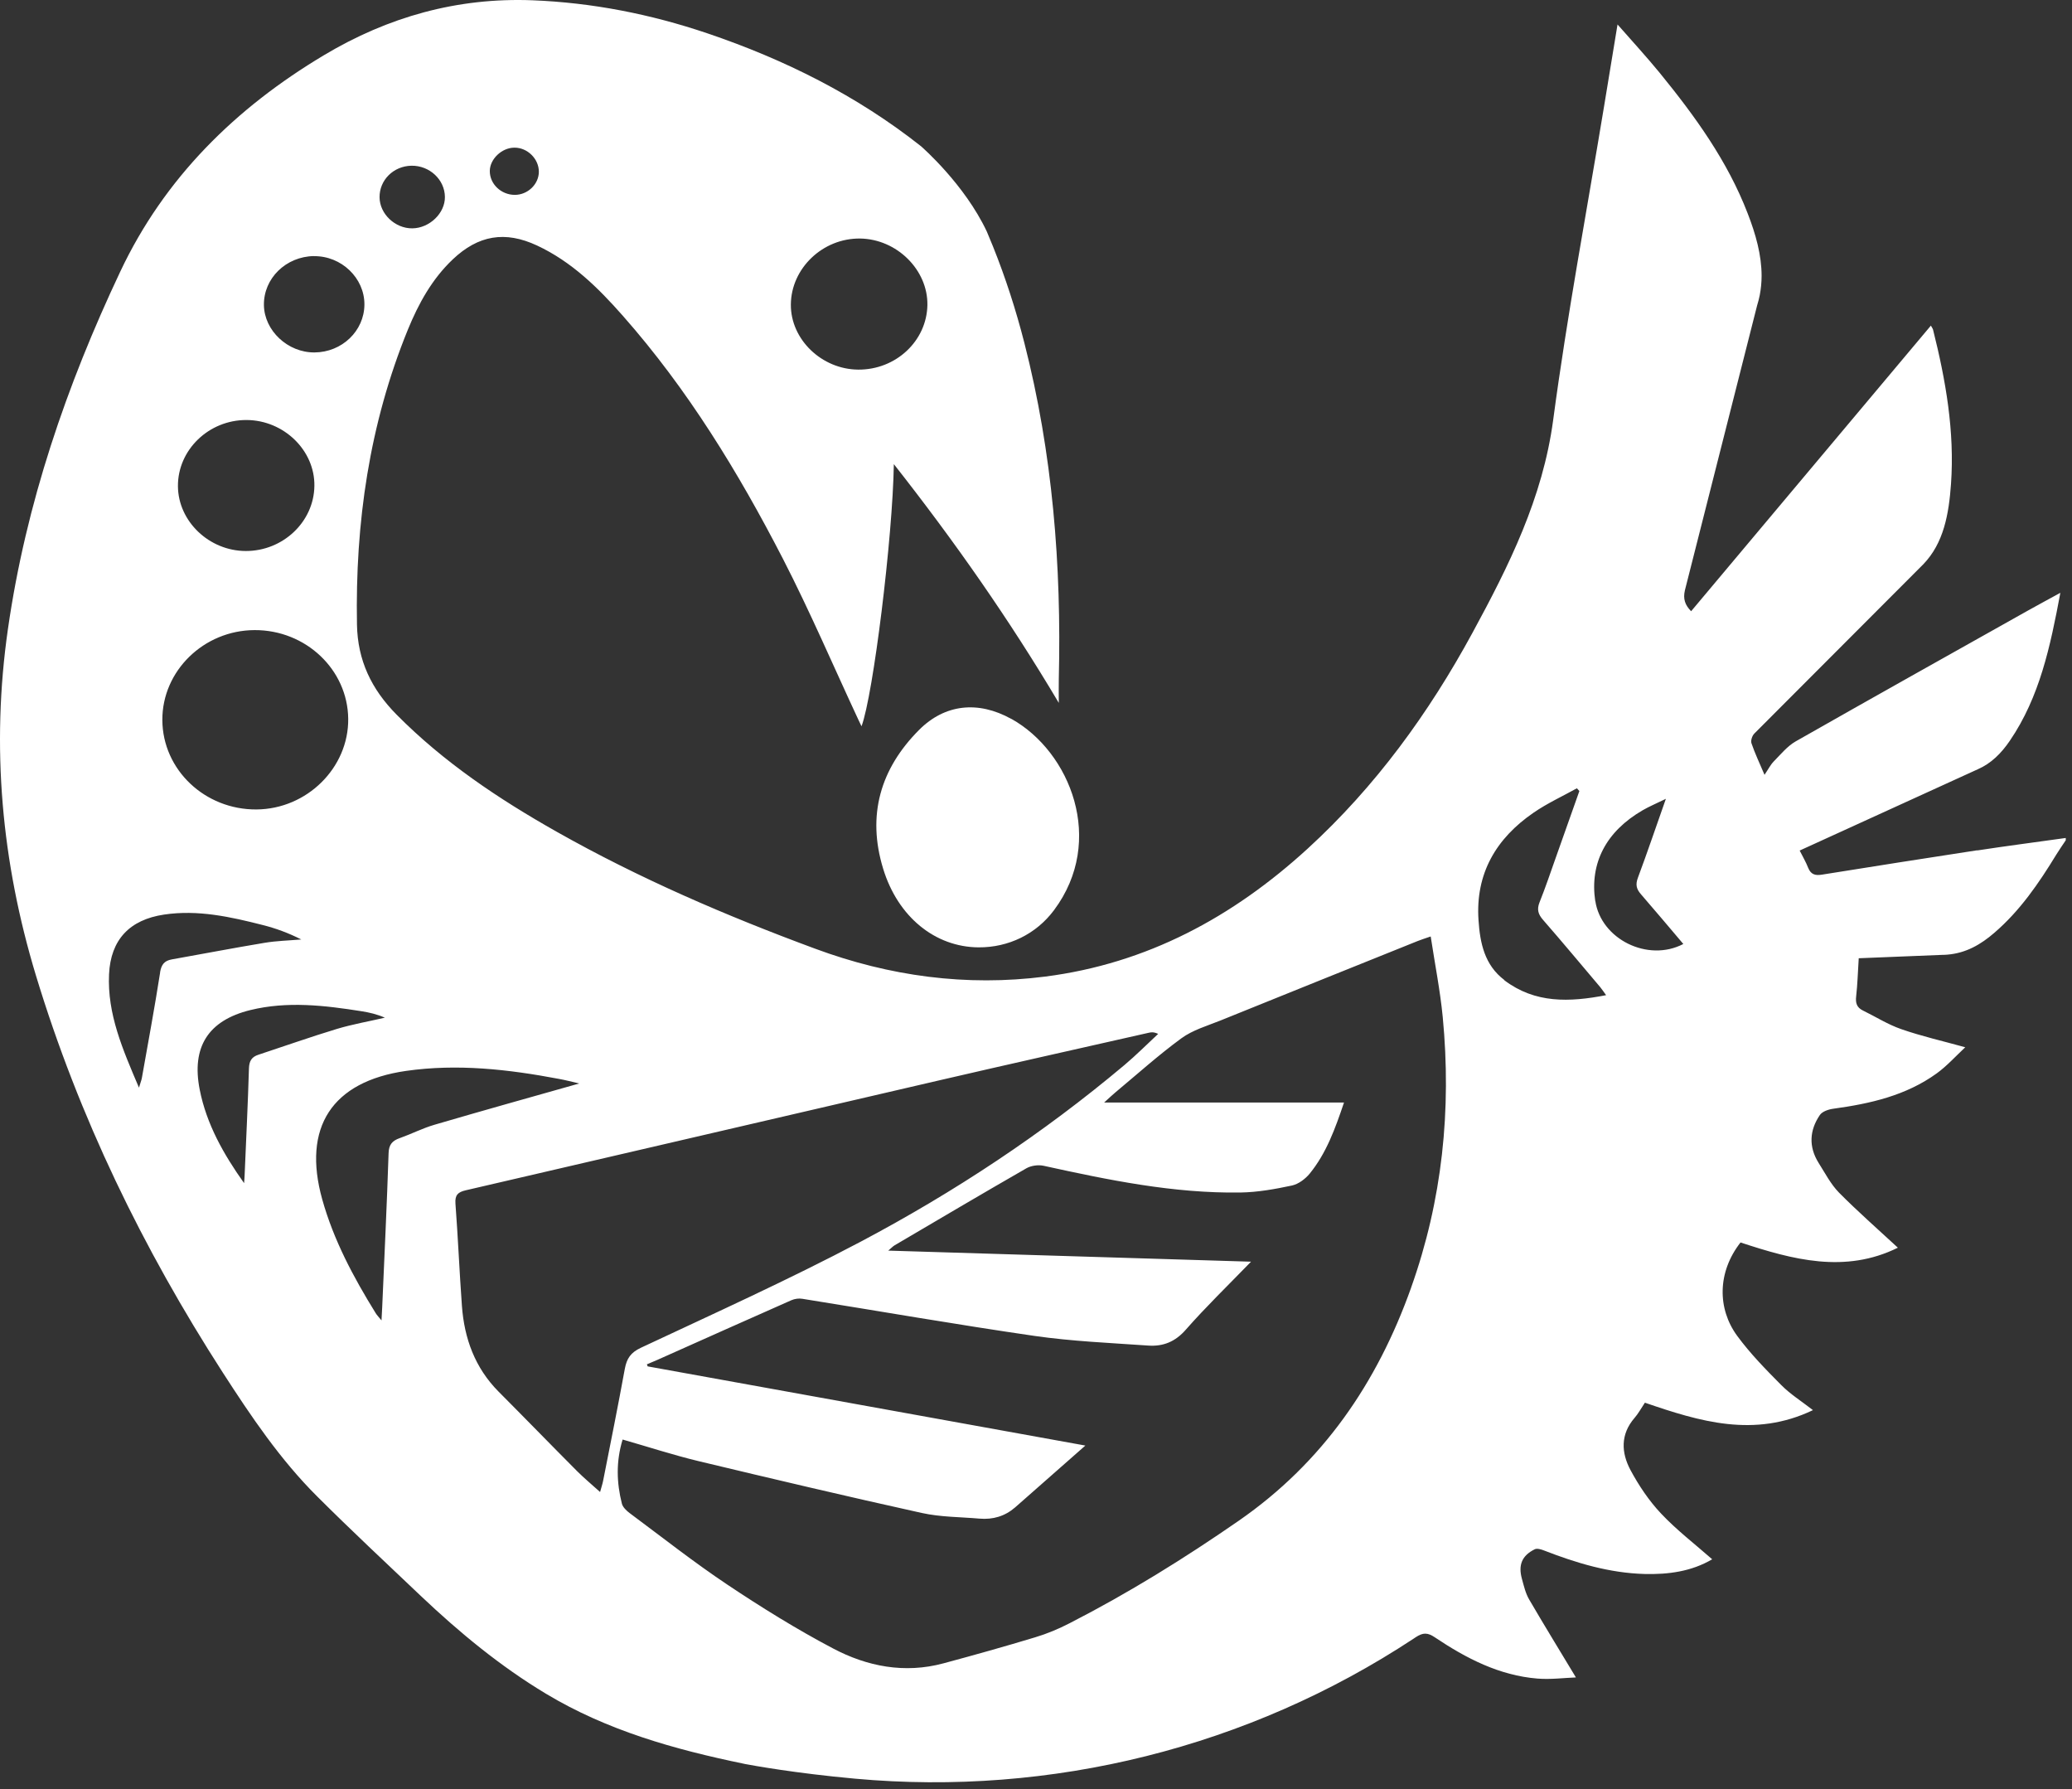 <svg width="234" height="202" viewBox="0 0 234 202" fill="none" xmlns="http://www.w3.org/2000/svg">
<rect x="0" y="0" width="234" height="202" fill="#333333" stroke="none"/>
<path d="M223.295 96.002C217.445 96.892 211.605 97.822 205.765 98.752C205.015 98.872 204.515 98.752 204.205 97.982C203.955 97.342 203.605 96.742 203.245 96.032L223.365 86.852C224.865 86.202 226.015 85.052 226.975 83.642C230.345 78.702 231.545 73.022 232.685 66.932C231.265 67.712 230.135 68.312 229.015 68.942C220.265 73.852 211.505 78.752 202.785 83.712C201.845 84.252 201.105 85.172 200.325 85.962C199.945 86.352 199.695 86.862 199.275 87.482C198.715 86.162 198.195 85.072 197.805 83.932C197.695 83.622 197.875 83.072 198.125 82.822L217.115 63.802L217.205 63.712C219.515 61.322 220.095 58.032 220.335 54.642C220.755 48.722 219.745 42.932 218.305 37.212C218.275 37.102 218.195 37.012 218.065 36.762C209.005 47.542 200.025 58.242 190.985 69.012C190.295 68.302 190.055 67.622 190.285 66.642L198.435 34.502C198.555 34.112 198.655 33.722 198.735 33.332C198.875 32.602 198.945 31.872 198.945 31.142C198.945 28.802 198.285 26.442 197.375 24.102C195.095 18.172 191.415 13.102 187.435 8.222C185.975 6.442 184.415 4.742 182.675 2.762C182.125 6.082 181.645 9.042 181.155 12.002C179.205 23.812 176.985 35.582 175.405 47.432C174.225 56.242 170.405 63.882 166.285 71.462C161.355 80.532 155.335 88.812 147.685 95.812C139.225 103.552 129.525 108.792 118.035 110.262C109.125 111.402 100.455 110.222 92.055 107.112C82.015 103.402 72.205 99.182 62.875 93.912C56.325 90.212 50.125 86.072 44.785 80.682C41.945 77.812 40.385 74.552 40.315 70.522C40.105 59.042 41.705 47.892 46.065 37.212C47.265 34.282 48.785 31.512 51.125 29.292C54.015 26.552 57.035 26.032 60.655 27.722C64.555 29.542 67.565 32.502 70.355 35.672C77.655 43.942 83.375 53.302 88.405 63.062C91.465 69.012 94.105 75.182 96.935 81.252C97.045 81.482 97.155 81.722 97.295 82.002C98.615 78.482 100.815 60.702 100.945 52.402C107.785 61.092 113.985 69.942 119.575 79.362C119.575 78.472 119.555 77.572 119.575 76.672C119.885 63.852 118.875 51.172 115.685 38.712C114.735 35.002 113.565 31.372 112.145 27.832C111.925 27.282 111.695 26.732 111.465 26.192C111.455 26.172 111.445 26.142 111.435 26.122C108.925 20.812 104.205 16.682 104.015 16.512C96.765 10.782 88.605 6.712 79.855 3.752C73.455 1.592 66.905 0.302 60.145 0.032C51.655 -0.298 43.825 1.902 36.585 6.232C26.605 12.192 18.565 20.092 13.575 30.682C7.505 43.532 2.925 56.882 0.895 71.022C-1.015 84.312 0.175 97.332 4.065 110.162C8.915 126.132 16.135 140.972 25.155 154.962C28.345 159.902 31.635 164.792 35.825 168.962C39.645 172.772 43.585 176.452 47.505 180.172C51.875 184.312 56.495 188.132 61.675 191.242C68.585 195.392 76.185 197.522 83.985 199.132C83.985 199.132 84.025 199.132 84.115 199.162C84.965 199.322 89.745 200.202 96.555 200.822C118.745 202.842 141.005 197.292 159.615 185.032C159.705 184.972 159.795 184.912 159.885 184.852C160.715 184.302 161.245 184.322 162.055 184.872C165.575 187.232 169.315 189.172 173.635 189.522C175.125 189.642 176.645 189.442 177.975 189.392C176.145 186.352 174.385 183.492 172.695 180.592C172.285 179.892 172.095 179.052 171.875 178.252C171.445 176.682 171.885 175.632 173.325 174.922C173.595 174.792 174.055 174.932 174.385 175.062C178.035 176.482 181.765 177.602 185.715 177.712C188.405 177.782 191.025 177.432 193.365 176.052C191.395 174.322 189.335 172.742 187.585 170.882C186.225 169.442 185.075 167.722 184.135 165.972C183.095 164.022 182.985 161.952 184.595 160.092C185.025 159.602 185.335 159.012 185.765 158.372C191.925 160.492 198.125 162.382 204.745 159.212C203.445 158.202 202.185 157.412 201.165 156.382C199.415 154.622 197.655 152.822 196.185 150.822C193.945 147.762 193.935 143.642 196.565 140.282C202.445 142.222 208.365 143.822 214.335 140.872C212.055 138.762 209.795 136.782 207.685 134.652C206.755 133.702 206.115 132.452 205.385 131.302C204.245 129.482 204.345 127.622 205.525 125.892C205.795 125.492 206.505 125.252 207.045 125.182C211.205 124.612 215.255 123.702 218.735 121.182C219.875 120.352 220.835 119.282 221.945 118.242C219.345 117.522 216.995 116.992 214.735 116.202C213.215 115.682 211.825 114.792 210.385 114.092C209.685 113.752 209.535 113.232 209.625 112.482C209.775 111.152 209.815 109.802 209.915 108.192L219.325 107.812C219.535 107.812 219.745 107.802 219.955 107.782C220.995 107.692 221.925 107.412 222.795 106.982C223.665 106.552 224.465 105.982 225.225 105.322C228.125 102.832 230.255 99.722 232.225 96.492C232.565 95.942 232.935 95.412 233.295 94.872V94.612C229.955 95.082 226.615 95.512 223.285 96.022L223.295 96.002ZM97.125 26.932C101.275 26.982 104.805 30.472 104.735 34.452C104.655 38.502 101.175 41.762 96.925 41.732C92.795 41.702 89.285 38.322 89.315 34.382C89.345 30.292 92.915 26.882 97.135 26.932H97.125ZM58.085 16.672C59.565 16.652 60.865 17.942 60.855 19.402C60.845 20.812 59.585 22.012 58.125 22.002C56.585 21.992 55.305 20.772 55.315 19.302C55.325 17.962 56.665 16.682 58.075 16.672H58.085ZM46.455 18.712C48.505 18.672 50.235 20.282 50.245 22.242C50.265 24.072 48.505 25.762 46.565 25.782C44.625 25.802 42.885 24.162 42.865 22.282C42.845 20.332 44.435 18.752 46.455 18.712ZM35.455 28.922C38.555 28.882 41.175 31.392 41.155 34.392C41.135 37.362 38.625 39.772 35.525 39.792C32.505 39.822 29.845 37.332 29.805 34.442C29.765 31.432 32.285 28.962 35.455 28.912V28.922ZM27.845 47.422C32.055 47.442 35.565 50.852 35.505 54.862C35.455 58.912 31.965 62.222 27.755 62.212C23.615 62.202 20.125 58.862 20.095 54.902C20.065 50.792 23.585 47.402 27.845 47.422ZM28.755 71.142C34.535 71.122 39.265 75.602 39.325 81.152C39.385 86.682 34.665 91.352 28.965 91.392C23.135 91.432 18.365 86.912 18.335 81.302C18.305 75.752 23.015 71.162 28.755 71.142ZM18.085 109.792C17.465 113.772 16.725 117.732 16.025 121.692C15.975 121.982 15.855 122.252 15.695 122.802C13.845 118.462 12.105 114.482 12.315 110.002C12.495 106.102 14.635 103.842 18.525 103.262C22.345 102.692 26.025 103.512 29.675 104.442C31.145 104.812 32.585 105.342 34.025 106.072C32.635 106.192 31.235 106.222 29.865 106.452C26.375 107.032 22.895 107.702 19.405 108.322C18.565 108.472 18.225 108.892 18.075 109.792H18.085ZM28.115 120.622C27.995 124.652 27.795 128.692 27.625 132.722C27.615 133.012 27.585 133.292 27.565 133.582C25.235 130.302 23.325 126.922 22.555 123.032C21.605 118.222 23.505 115.212 28.275 114.042C32.455 113.022 36.645 113.512 40.815 114.172C41.705 114.312 42.575 114.512 43.465 114.902C41.655 115.322 39.815 115.642 38.045 116.172C35.075 117.072 32.145 118.112 29.195 119.082C28.415 119.332 28.145 119.792 28.115 120.622ZM45.135 128.502C44.305 128.802 43.915 129.222 43.885 130.202C43.695 135.992 43.415 141.772 43.165 147.562C43.145 147.982 43.125 148.402 43.085 149.082C42.755 148.672 42.555 148.482 42.415 148.242C39.915 144.202 37.685 140.032 36.395 135.432C34.115 127.282 37.485 122.112 45.855 120.912C51.665 120.082 57.405 120.732 63.115 121.812C63.885 121.952 64.645 122.152 65.415 122.332C60.005 123.862 54.525 125.392 49.065 126.992C47.725 127.382 46.465 128.032 45.145 128.502H45.135ZM67.775 168.462C66.835 167.612 65.965 166.892 65.175 166.102C62.205 163.122 59.275 160.102 56.305 157.122C53.635 154.432 52.435 151.122 52.165 147.432C51.885 143.582 51.725 139.722 51.435 135.882C51.365 134.912 51.735 134.592 52.595 134.392C70.415 130.262 88.235 126.112 106.055 121.982C113.945 120.152 121.845 118.392 129.745 116.602C130.025 116.532 130.325 116.512 130.795 116.732C129.525 117.912 128.305 119.142 126.985 120.252C117.785 127.982 107.805 134.582 97.205 140.192C89.085 144.482 80.695 148.272 72.375 152.172C71.215 152.722 70.785 153.382 70.565 154.542C69.795 158.762 68.945 162.972 68.115 167.182C68.045 167.552 67.915 167.912 67.765 168.472L67.775 168.462ZM159.355 145.412C155.525 156.142 149.395 165.122 139.895 171.702C133.755 175.952 127.435 179.872 120.795 183.272C119.555 183.912 118.245 184.462 116.905 184.862C113.465 185.902 110.005 186.872 106.545 187.802C102.165 188.982 97.935 188.162 94.065 186.112C89.965 183.952 86.005 181.492 82.155 178.922C78.365 176.392 74.775 173.562 71.115 170.842C70.755 170.572 70.345 170.182 70.235 169.782C69.635 167.412 69.555 165.032 70.315 162.532C73.215 163.362 76.025 164.282 78.895 164.972C87.285 166.982 95.675 168.962 104.095 170.822C106.215 171.292 108.445 171.272 110.625 171.462C112.135 171.592 113.495 171.192 114.645 170.192C117.195 167.952 119.745 165.712 122.575 163.212C105.775 160.172 89.465 157.222 73.145 154.272C73.115 154.192 73.085 154.122 73.055 154.042C73.455 153.872 73.855 153.702 74.255 153.532C79.295 151.282 84.325 149.032 89.375 146.802C89.745 146.642 90.215 146.572 90.615 146.642C99.355 148.042 108.075 149.562 116.825 150.832C121.065 151.442 125.375 151.622 129.665 151.922C131.345 152.042 132.725 151.502 133.925 150.122C136.175 147.562 138.635 145.182 141.285 142.452C127.505 142.032 114.055 141.622 100.315 141.202C100.685 140.892 100.845 140.712 101.035 140.602C105.985 137.692 110.925 134.772 115.905 131.912C116.445 131.602 117.245 131.492 117.855 131.622C125.185 133.232 132.525 134.752 140.075 134.642C142.025 134.612 143.985 134.262 145.905 133.852C146.645 133.692 147.425 133.102 147.915 132.502C149.795 130.192 150.785 127.442 151.785 124.482H124.695C125.325 123.912 125.645 123.602 125.985 123.322C128.445 121.272 130.835 119.122 133.415 117.232C134.685 116.302 136.305 115.832 137.805 115.232C145.235 112.222 152.665 109.242 160.095 106.252C160.455 106.102 160.835 105.992 161.575 105.732C162.055 108.882 162.645 111.842 162.935 114.832C163.935 125.272 162.895 135.482 159.355 145.402V145.412ZM169.895 110.652C167.645 108.952 167.145 106.452 166.975 103.892C166.615 98.632 168.965 94.662 173.185 91.762C174.725 90.702 176.445 89.912 178.085 89.002C178.175 89.102 178.275 89.202 178.365 89.312C177.475 91.812 176.595 94.322 175.705 96.822C175.105 98.512 174.535 100.212 173.865 101.882C173.545 102.692 173.715 103.232 174.265 103.862C176.455 106.372 178.585 108.932 180.735 111.472C180.925 111.702 181.085 111.952 181.385 112.362C177.235 113.162 173.375 113.312 169.885 110.672L169.895 110.652ZM180.155 101.722C179.525 97.442 181.385 93.872 185.515 91.482C186.255 91.052 187.055 90.722 188.135 90.192C186.995 93.412 186.035 96.272 184.975 99.102C184.685 99.882 184.805 100.382 185.325 100.972C186.935 102.822 188.505 104.702 190.105 106.582C186.105 108.672 180.805 106.042 180.165 101.712L180.155 101.722Z" fill="white"/>
<path d="M114.215 81.172C110.455 79.082 106.705 79.502 103.805 82.402C99.415 86.802 97.895 92.052 99.735 98.072C101.395 103.522 105.605 106.932 110.515 106.962C113.895 106.982 117.015 105.472 119.035 102.762C124.895 94.922 120.875 84.872 114.215 81.162V81.172Z" fill="white"/>
</svg>
